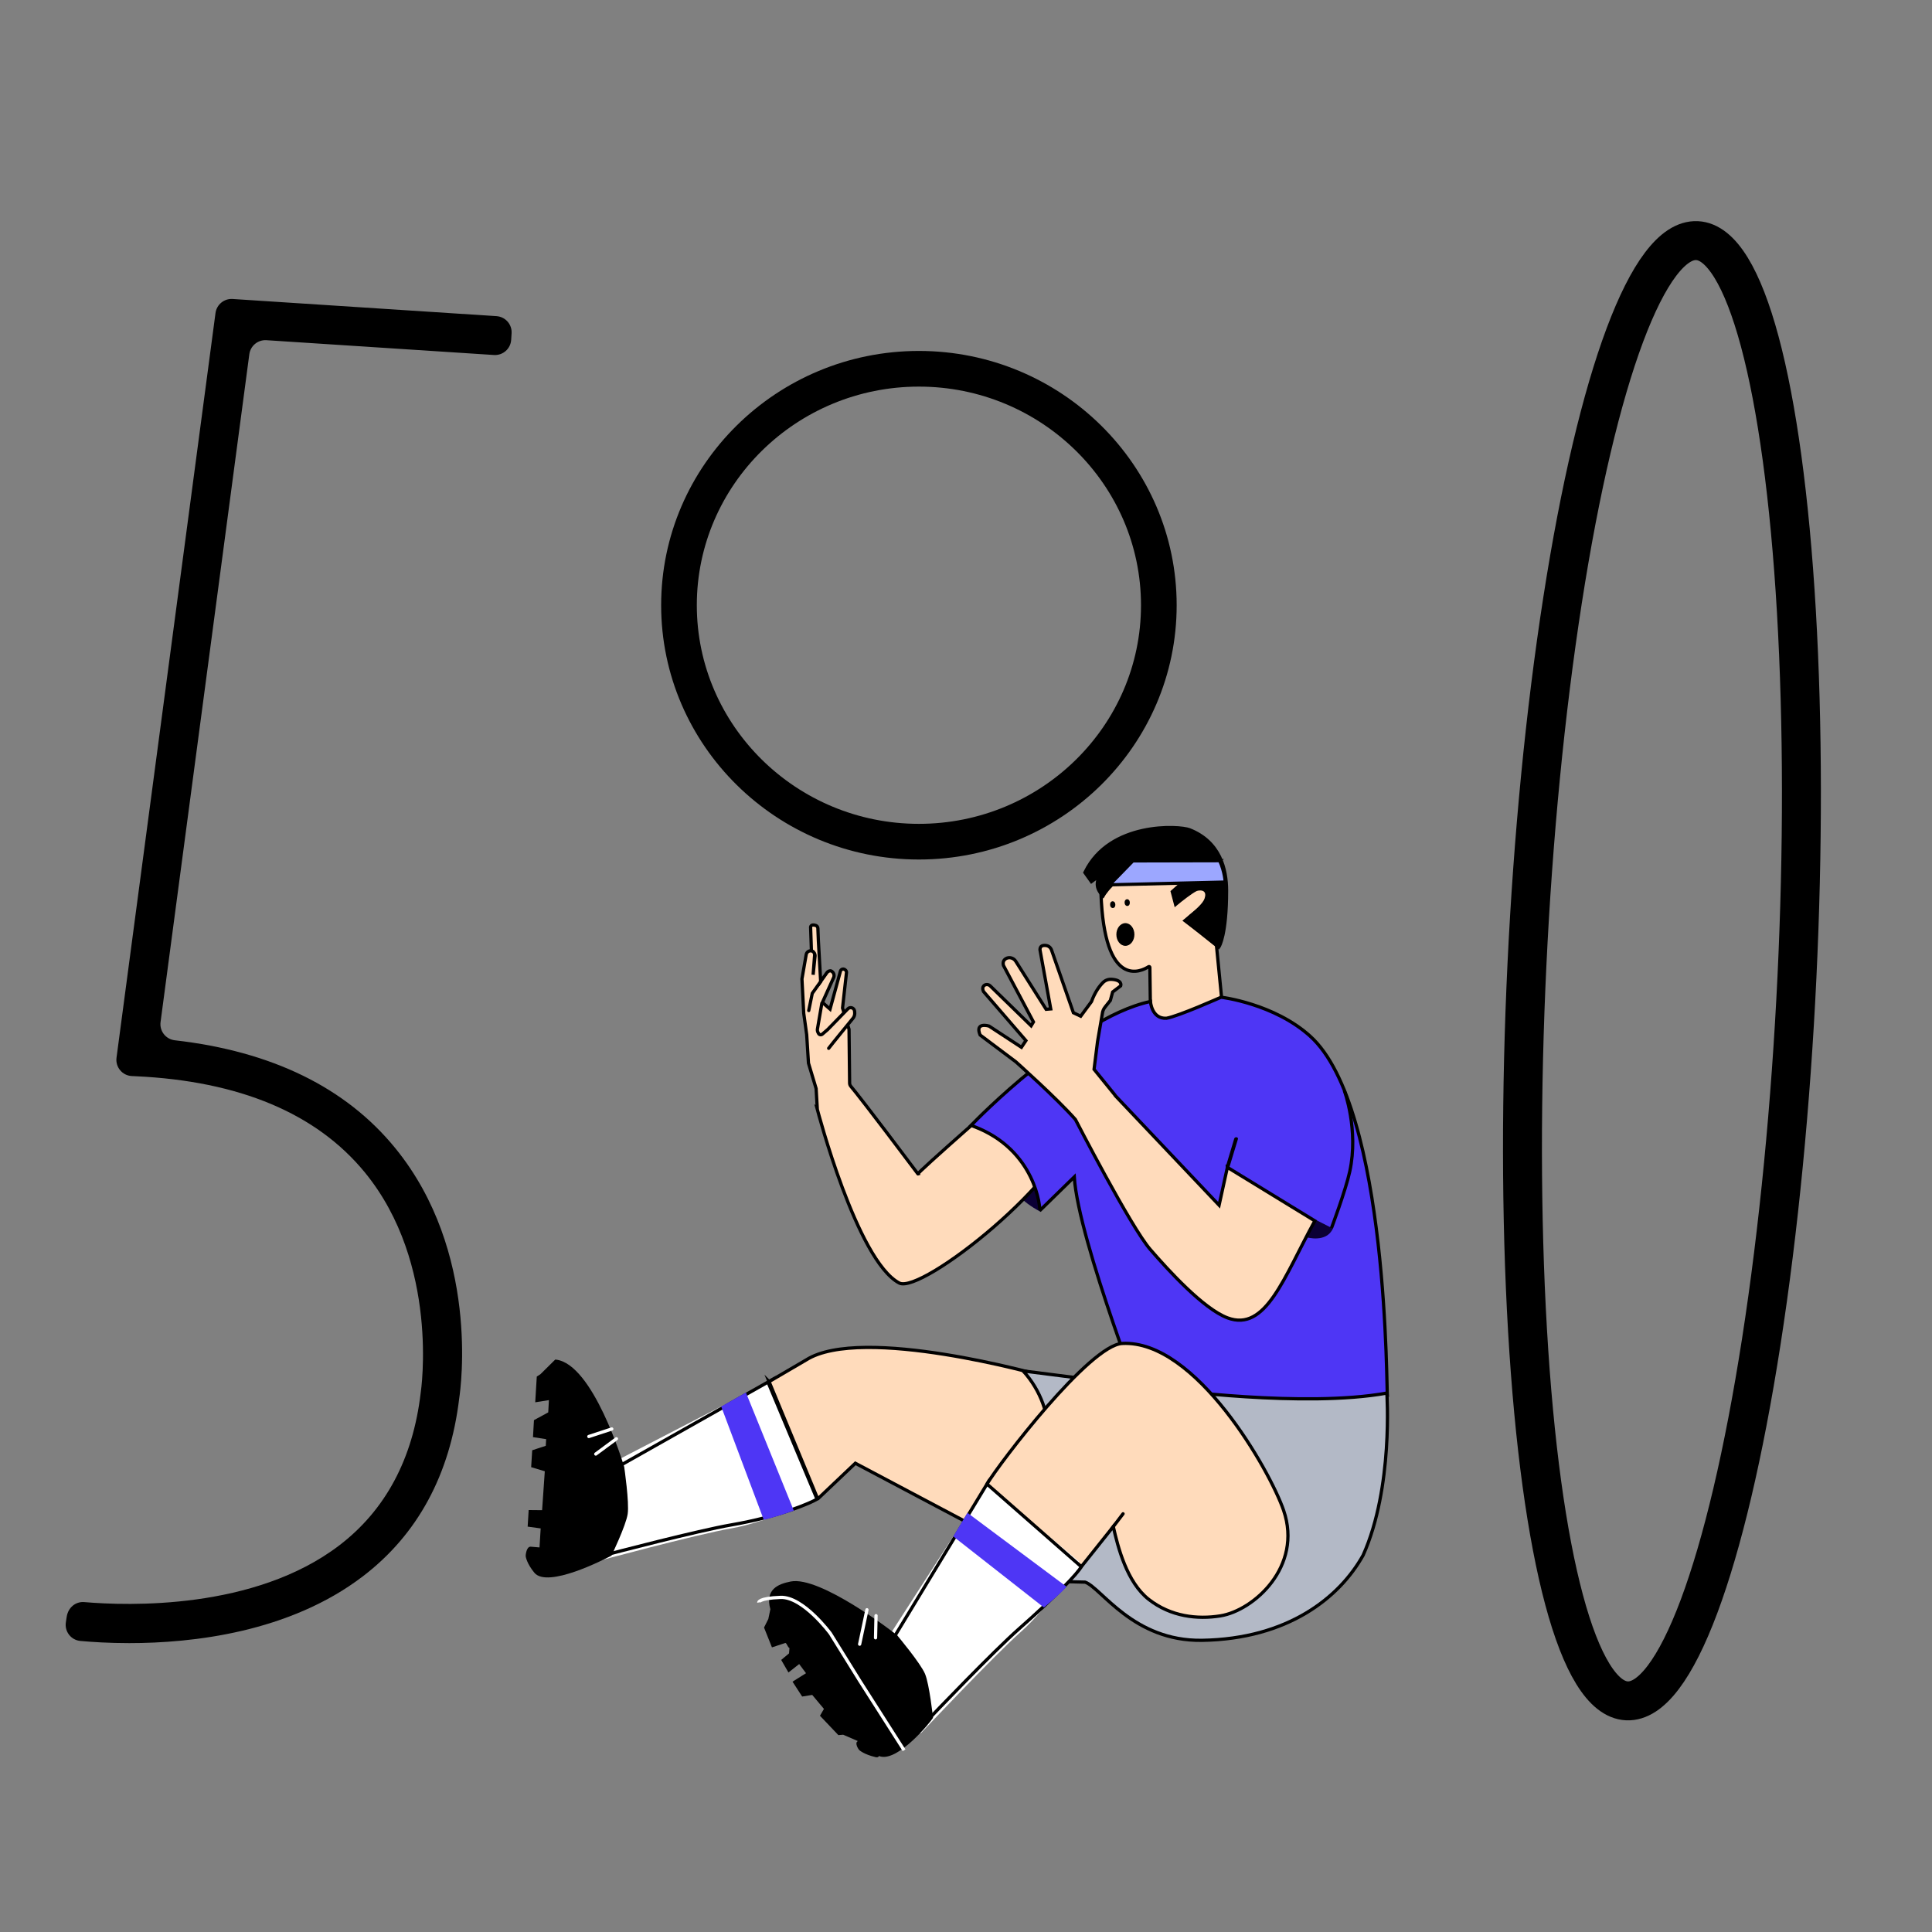 <?xml version="1.0" encoding="UTF-8"?><svg id="a" xmlns="http://www.w3.org/2000/svg" viewBox="0 0 595.28 595.28"><rect x="0" y="0" width="595.28" height="595.28" fill="#808080" stroke="none"/><path d="M283.13,264.83c-43.79,0-79.42-35.15-79.42-78.35s35.63-78.35,79.42-78.35,79.42,35.15,79.42,78.35-35.63,78.35-79.42,78.35ZM283.13,119.12c-37.73,0-68.43,30.22-68.43,67.36s30.7,67.36,68.43,67.36,68.43-30.22,68.43-67.36-30.7-67.36-68.43-67.36Z"/><path d="M327.9,482.29l-3.93-20.76-10.79,11.96c-1.78,18.59,2.42,17.59,2.42,17.59l12.31-8.79Z"/><path d="M320.66,373.4c-12.93-6.87-8.28-13.38-8.28-13.38,0,0,7.4,1.35,8.68,3.28,1.4,2.11-.4,10.1-.4,10.1Z" fill="#0b0035"/><path d="M236.97,425.7l11.42-6.68c17.16-10.89,72.26,4.71,72.26,4.71,23.29,7.06,6.24,60.66,6.24,60.66l-63.35-33.54-11.45,10.87c-.06.06-.16.04-.2-.04l-14.93-35.99Z" fill="#ffdbbb" stroke="#000" stroke-miterlimit="10"/><path d="M251.83,341.8l-.37-6.39-2.36-7.85-.55-8.77-.91-6.57-.55-10.59,1.31-7.51c.16-.91,1.13-1.42,1.97-1.03h0c.42.2.81.93.77,1.39l-.61,5.87.48-6.17s-.04-1.05-1-1.2l-.24-7.02s-.27-1.38,1.55-.83c.39.12.66.48.68.89l.16,3.92.7,12.48,1.91-2.7c.26-.41.92-.75,1.35-.53h0c.71.36,1.04,1.19.77,1.94l-3.49,7.73,2.35,2.07,3.19-11.67c.14-.58.8-.86,1.31-.55l.12.08c.31.19.48.54.44.9l-1.21,10.89,2,6.57.18,16.55c0,.38.14.74.39,1.03,1.08,1.27,5.19,6.39,20.67,26.98-1.05.34,29.68-26.75,30.64-27.09.15-.21,2.94,1.89,3.16,2.03l14.7,8.32v.05c-1.65,17.55-47.52,53.9-54.29,50.29-13.06-6.95-25.23-53.52-25.23-53.52Z" fill="#ffdbbb" stroke="#000" stroke-miterlimit="10"/><path d="M354.29,298.05l.38,27.75,26.29,1.93-4.35-18.1-1.83-18.62-9.66-7.35,9.82-8.02-4.02-4.75-6.57,2.31,2.28-5.45-5.37-1.51-13.54-1.93-8.5,10.83c1.05,29.95,12.44,24.16,14.68,22.71.17-.11.39,0,.39.21Z" fill="#ffdbbb" stroke="#000" stroke-linecap="round" stroke-miterlimit="10"/><path d="M427.49,430.46l-73.46,7.73c.04-.29-21.78-55.82-23.03-75.56l-10.68,10.43c.32-.37-.99-18.69-20.27-25.99l-.81-.34.61-.63c.07-.08,7.86-8.14,18.54-16.73,9.87-7.96,23.34-18.04,36.08-20.8,0,0,.37,5.43,4.93,5.17,3.75-.64,16.83-6.48,16.83-6.48h0c.16,0,16.37,1.99,27.44,11.99,24.45,22.07,23.46,111.22,23.83,111.21Z" fill="#4e36f5" stroke="#000" stroke-miterlimit="10"/><path d="M410.7,378.53c-2.04,4.5-8.09,2.7-8.09,2.7l2.81-5.37,5.28,2.68Z" fill="#0b0035"/><path d="M359.38,428.04l-44.12-5.63c22.3,24.91-8.99,64.36-8.99,64.36l28.08.71c5.02,1.79,14.79,18.26,36.02,17.93,26.42-.41,42.38-13.18,49.63-26.22,9.36-20.85,7.31-49.96,7.31-49.96-25.45,4.61-67.93-1.18-67.93-1.18Z" fill="#b3b9c6" stroke="#000" stroke-miterlimit="10"/><path d="M333.17,482.72l9.85-12.35c1.43,6.34,4.18,17.17,10.96,22.45s14.92,6.2,22.06,5.05c10.23-1.65,25.41-15.15,19.46-32.5-4.16-12.14-27.04-52.62-49.73-51.43-10.03.52-37.78,36.79-41.66,43.31-1.41,2.37,29.05,25.47,29.05,25.47Z" fill="#ffdbbb" stroke="#000" stroke-miterlimit="10"/><path d="M334.6,268.83c7.59-15.53,28.92-14,31.76-12.88s11.26,4.82,11.26,18.45-2.22,17.01-2.22,17.01l-10.03-7.35s5.8-4.75,6.55-6.95c1.2-3.56-2.26-3.97-3.38-3.48-1.74.78-6.14,4.51-6.14,4.51l-.86-3.28,6.22-5.52-9.31-3.79c-13.28.86-18.61,10.01-18.61,10.01-4.35-4.5,2.55-8.8,2.55-8.8l-6.04,4.48-1.72-2.42-.03.02Z"/><path d="M375.58,292.55l-11.08-8.88,1.94-1.77c2.17-1.79,4.22-3.61,4.71-5.06.33-.99.27-1.69-.19-2.12-.59-.54-1.84-.35-2.23-.18-1.34.61-4.61,3.17-5.82,4.19l-.97.81-1.31-4.97,5.63-4.99-7.96-3.24c-12.58.89-17.73,9.52-17.78,9.6l-.53.91-.73-.75c-1.26-1.31-1.82-2.74-1.63-4.26.03-.22.06-.45.13-.67l-1.59,1.18-2.47-3.46.21-.43c7.76-15.88,29.5-14.56,32.76-13.27,9.71,3.81,11.75,12.55,11.75,19.2,0,13.71-2.25,17.32-2.34,17.46l-.46.7-.03-.02ZM366.65,284.02l8.4,6.17c.59-1.63,1.75-6.04,1.75-15.78,0-8.94-3.62-14.91-10.75-17.71-2.92-1.15-23.18-2.17-30.53,12.07l.97,1.36,4.27-3.17c.62-.53,1.12-.83,1.16-.86l.89,1.32-1.07.78c-.99.83-2.39,2.26-2.58,3.87-.1.75.1,1.47.56,2.17,1.79-2.42,7.46-8.75,18.61-9.47h.18l10.68,4.34-6.81,6.04.41,1.59c1.42-1.16,4.05-3.24,5.36-3.83.88-.4,2.68-.38,3.83.64.67.61,1.32,1.77.64,3.81-.65,1.91-4.32,5.21-6.01,6.66h.03Z"/><path d="M375.82,265.19l-26.77.06-7.19,7.38,35.62-.85c.08.27-.06-3-1.67-6.6h.02Z" fill="#9ca7ff" stroke="#000" stroke-miterlimit="10"/><ellipse cx="342.85" cy="278.74" rx=".8" ry="1.05" transform="translate(-12.57 16.21) rotate(-2.66)"/><path d="M378.77,359.74c-.08.26-.39.42-.68.34s-.47-.35-.4-.62l2.6-8.66c.08-.26.39-.45.71-.4h.01c.3.05.5.3.42.56l-2.66,8.78h0Z"/><path d="M236.97,425.7l15,36.15c.13-.12-16.02,7.24-26.54,9.05-10.84,1.87-42.72,10.5-42.72,10.5l-12.36-21.2,66.62-34.51Z" fill="#fff"/><path d="M236.64,425.83l-53.53,30.21,2.45,23.32c3.6-.97,29.58-7.75,39.69-9.5,15.15-2.61,24.65-6.85,26.49-7.96l-15.11-36.06Z" fill="#fff" stroke="#000" stroke-miterlimit="10"/><path d="M164.52,437.57l4.4-2.39.21-3.78-4.22.67.48-7.93,1.12-.72,4.55-4.5h.24c11.39,1.35,20.63,31.73,21.02,33.03l.03.1v.11s1.58,10.77,1.05,14.32-4.98,12.82-4.98,12.82l-.23.12c-1.99,1.04-19.5,10.06-23.54,5.17-2.37-2.87-2.66-4.96-2.68-5.1-.04-.03.14-3.02,1.56-2.93h0l2.7.23.36-5.86-4.01-.55.31-5.11,4.14.04.83-11.99-4.2-1.26.32-5.21,4.18-1.37.12-2.05-4.06-.63.3-5.22h0Z"/><path d="M222.38,433.81l12.94,34.45c1.26-.18,7.16-2,9.27-2.8l-14.76-36.4-7.62,4.32.18.43Z" fill="#4e36f5"/><path d="M188.5,440.29l-7.07,2.32,7.07-2.32Z" fill="#fff" stroke="#fff" stroke-linecap="round" stroke-linejoin="round"/><path d="M189.93,443.31l-6.36,4.7,6.36-4.7Z" fill="#fff" stroke="#fff" stroke-linecap="round" stroke-linejoin="round"/><ellipse cx="347.31" cy="278.1" rx=".8" ry="1.05" transform="translate(-12.53 16.42) rotate(-2.66)"/><path d="M39.83,506.27c-6.27,0-11.48-.34-15.07-.67-2.86-.26-4.9-2.88-4.47-5.72l.26-1.71c.44-2.92,2.8-4.76,5.43-4.54,13.36,1.15,52.41,2.49,78.58-17.49,14.22-10.87,22.65-26.64,25.05-46.88l.03-.24c.06-.38,5.86-39.51-17.17-67.71-14.9-18.24-38.7-28.24-70.75-29.71l-1.09-.05c-2.93-.13-5.11-2.75-4.73-5.65l30.5-229.45c.35-2.61,2.66-4.5,5.28-4.33l81.29,5.29c2.76.18,4.84,2.56,4.66,5.31l-.13,2c-.18,2.76-2.56,4.84-5.31,4.66l-70.09-4.56c-2.63-.17-4.93,1.72-5.28,4.33l-27.35,205.76c-.37,2.78,1.63,5.31,4.41,5.62,29.9,3.41,52.73,14.58,67.95,33.28,25.96,31.88,20.15,73.83,19.67,76.97-2.82,23.56-12.82,42.04-29.72,54.93-22.61,17.25-52.42,20.56-71.97,20.56Z"/><ellipse cx="512.07" cy="299.1" rx="225.22" ry="41.64" transform="translate(188.75 796.23) rotate(-87.25)" fill="none" stroke="#000" stroke-miterlimit="10" stroke-width="12"/><ellipse cx="346.75" cy="287.93" rx="2.78" ry="3.5"/><path d="M410.24,378.41s4.36-11.57,5.64-17.45c2.8-12.89-1.67-24.93-1.67-24.93" fill="none" stroke="#000" stroke-miterlimit="10"/><path d="M378.17,359.72l-2.55,11.62-32-33.77c-.03-.12-.1-.21-.18-.29l-6.34-7.81,1.07-8.53,1.46-8.53c.08-.77.37-1.51.86-2.12l1.62-2.03.71-2.61,2.49-1.9s.67-1.81-2.87-2.01c-.96-.05-1.9.3-2.58.98-1,.99-2.44,2.83-3.56,5.89l-3.32,4.5-2.25-1.07-6.74-19.33c-.26-.73-.89-1.28-1.66-1.38-.89-.12-1.9.02-1.9,1.29l3.32,18.24-1.42.12-9.36-14.8c-.65-1.03-2.02-1.43-3.05-.8-.6.37-1.02,1-.74,2.09l9.24,17.41-.71,1.18-12.6-12.28c-.56-.55-1.5-.58-2.02,0-.3.35-.44.88-.07,1.71l13.08,15.14-1.38,2.06-9.98-6.54s-4.47-1.38-2.75,2.75l11.01,8.26s12.73,11.36,18.36,17.78c0,0,17.08,33.15,23.06,40.04,5.58,6.44,16.37,18.28,23.79,21.07,11.85,4.46,17.39-12.56,26.92-29.88l-26.96-16.5Z" fill="#ffdbbb" stroke="#000" stroke-miterlimit="10"/><path d="M255.33,323c.85-1.14,5.9-7.3,7.47-9.23.33-.4.53-.9.55-1.42.01-.37-.01-.67-.06-.92-.18-.95-1.37-1.28-2.05-.59l-6.25,6.41-1.62,1.39c-.38.32-.96.21-1.18-.24l-.17-.34c-.15-.31-.21-.66-.15-1l1.35-7.87" fill="#ffdbbb" stroke="#000" stroke-linecap="round" stroke-miterlimit="10"/><polyline points="252.87 302.42 250.27 306.07 249.19 311.36" fill="#ffdbbb" stroke="#000" stroke-linecap="round" stroke-miterlimit="10"/><line x1="346.03" y1="466.42" x2="342.55" y2="470.99" fill="none" stroke="#000" stroke-linecap="round" stroke-miterlimit="10"/><path d="M304.11,457.25l28.37,23.88s-9.86,14.55-17.87,21.61c-8.25,7.27-30.9,31.32-30.9,31.32l-21.63-11.59,42.03-65.21Z" fill="#fff"/><path d="M304.11,457.25l-33.34,54.97,14.3,18.58c2.56-2.72,21.15-22.09,28.84-28.88,11.54-10.16,18.27-17.29,19.25-19.2l-29.05-25.47Z" fill="#fff" stroke="#000" stroke-miterlimit="10"/><path d="M293.74,473.41l27.91,21.89c.97-.81,5.57-4.65,6.94-6.43l-30.51-22.75-4.19,6.98-.15.3Z" fill="#4e36f5"/><path d="M285.01,515.73c-1.41-3.3-8.39-11.64-8.39-11.64l-.05-.1-.08-.07c-1.01-.9-23.85-18.46-32.88-16.63-3.87.78-7.94,2.39-6.25,8.55l-.63,3-1.32,2.63,2.44,6.11,4.17-1.37c.5.27.64,1.29,1.23,1.58h0l-.14,1.65-2.41,2.01,2.24,3.87,3.3-2.6,2.11,2.82-4.16,2.61,2.97,4.58,3.1-.5,3.61,4.31-1.22,2.11,5.66,5.96,1.49-.12,4.52,1.96h0c-1.18.62.35,2.74.4,2.75.1.09,1.51,1.37,5.03,2.19.59.14.94,0,1.1-.35.14.07.28.13.46.17,5.64,1.41,15.39-10.65,16.04-11.74l.13-.22s-1.12-10.36-2.47-13.52Z"/><path d="M267.12,495.99l-2.25,10.61,2.25-10.61Z" fill="#fff" stroke="#fff" stroke-linecap="round" stroke-linejoin="round"/><path d="M269.92,497.81l-.15,6.82.15-6.82Z" fill="#fff" stroke="#fff" stroke-linecap="round" stroke-linejoin="round"/><path d="M233.79,493.75s-.22-1.32,6.72-1.57c6.95-.25,15.33,11.11,15.33,11.11l9.08,14.62,13.64,21.37" fill="none" stroke="#fff" stroke-miterlimit="10"/></svg>